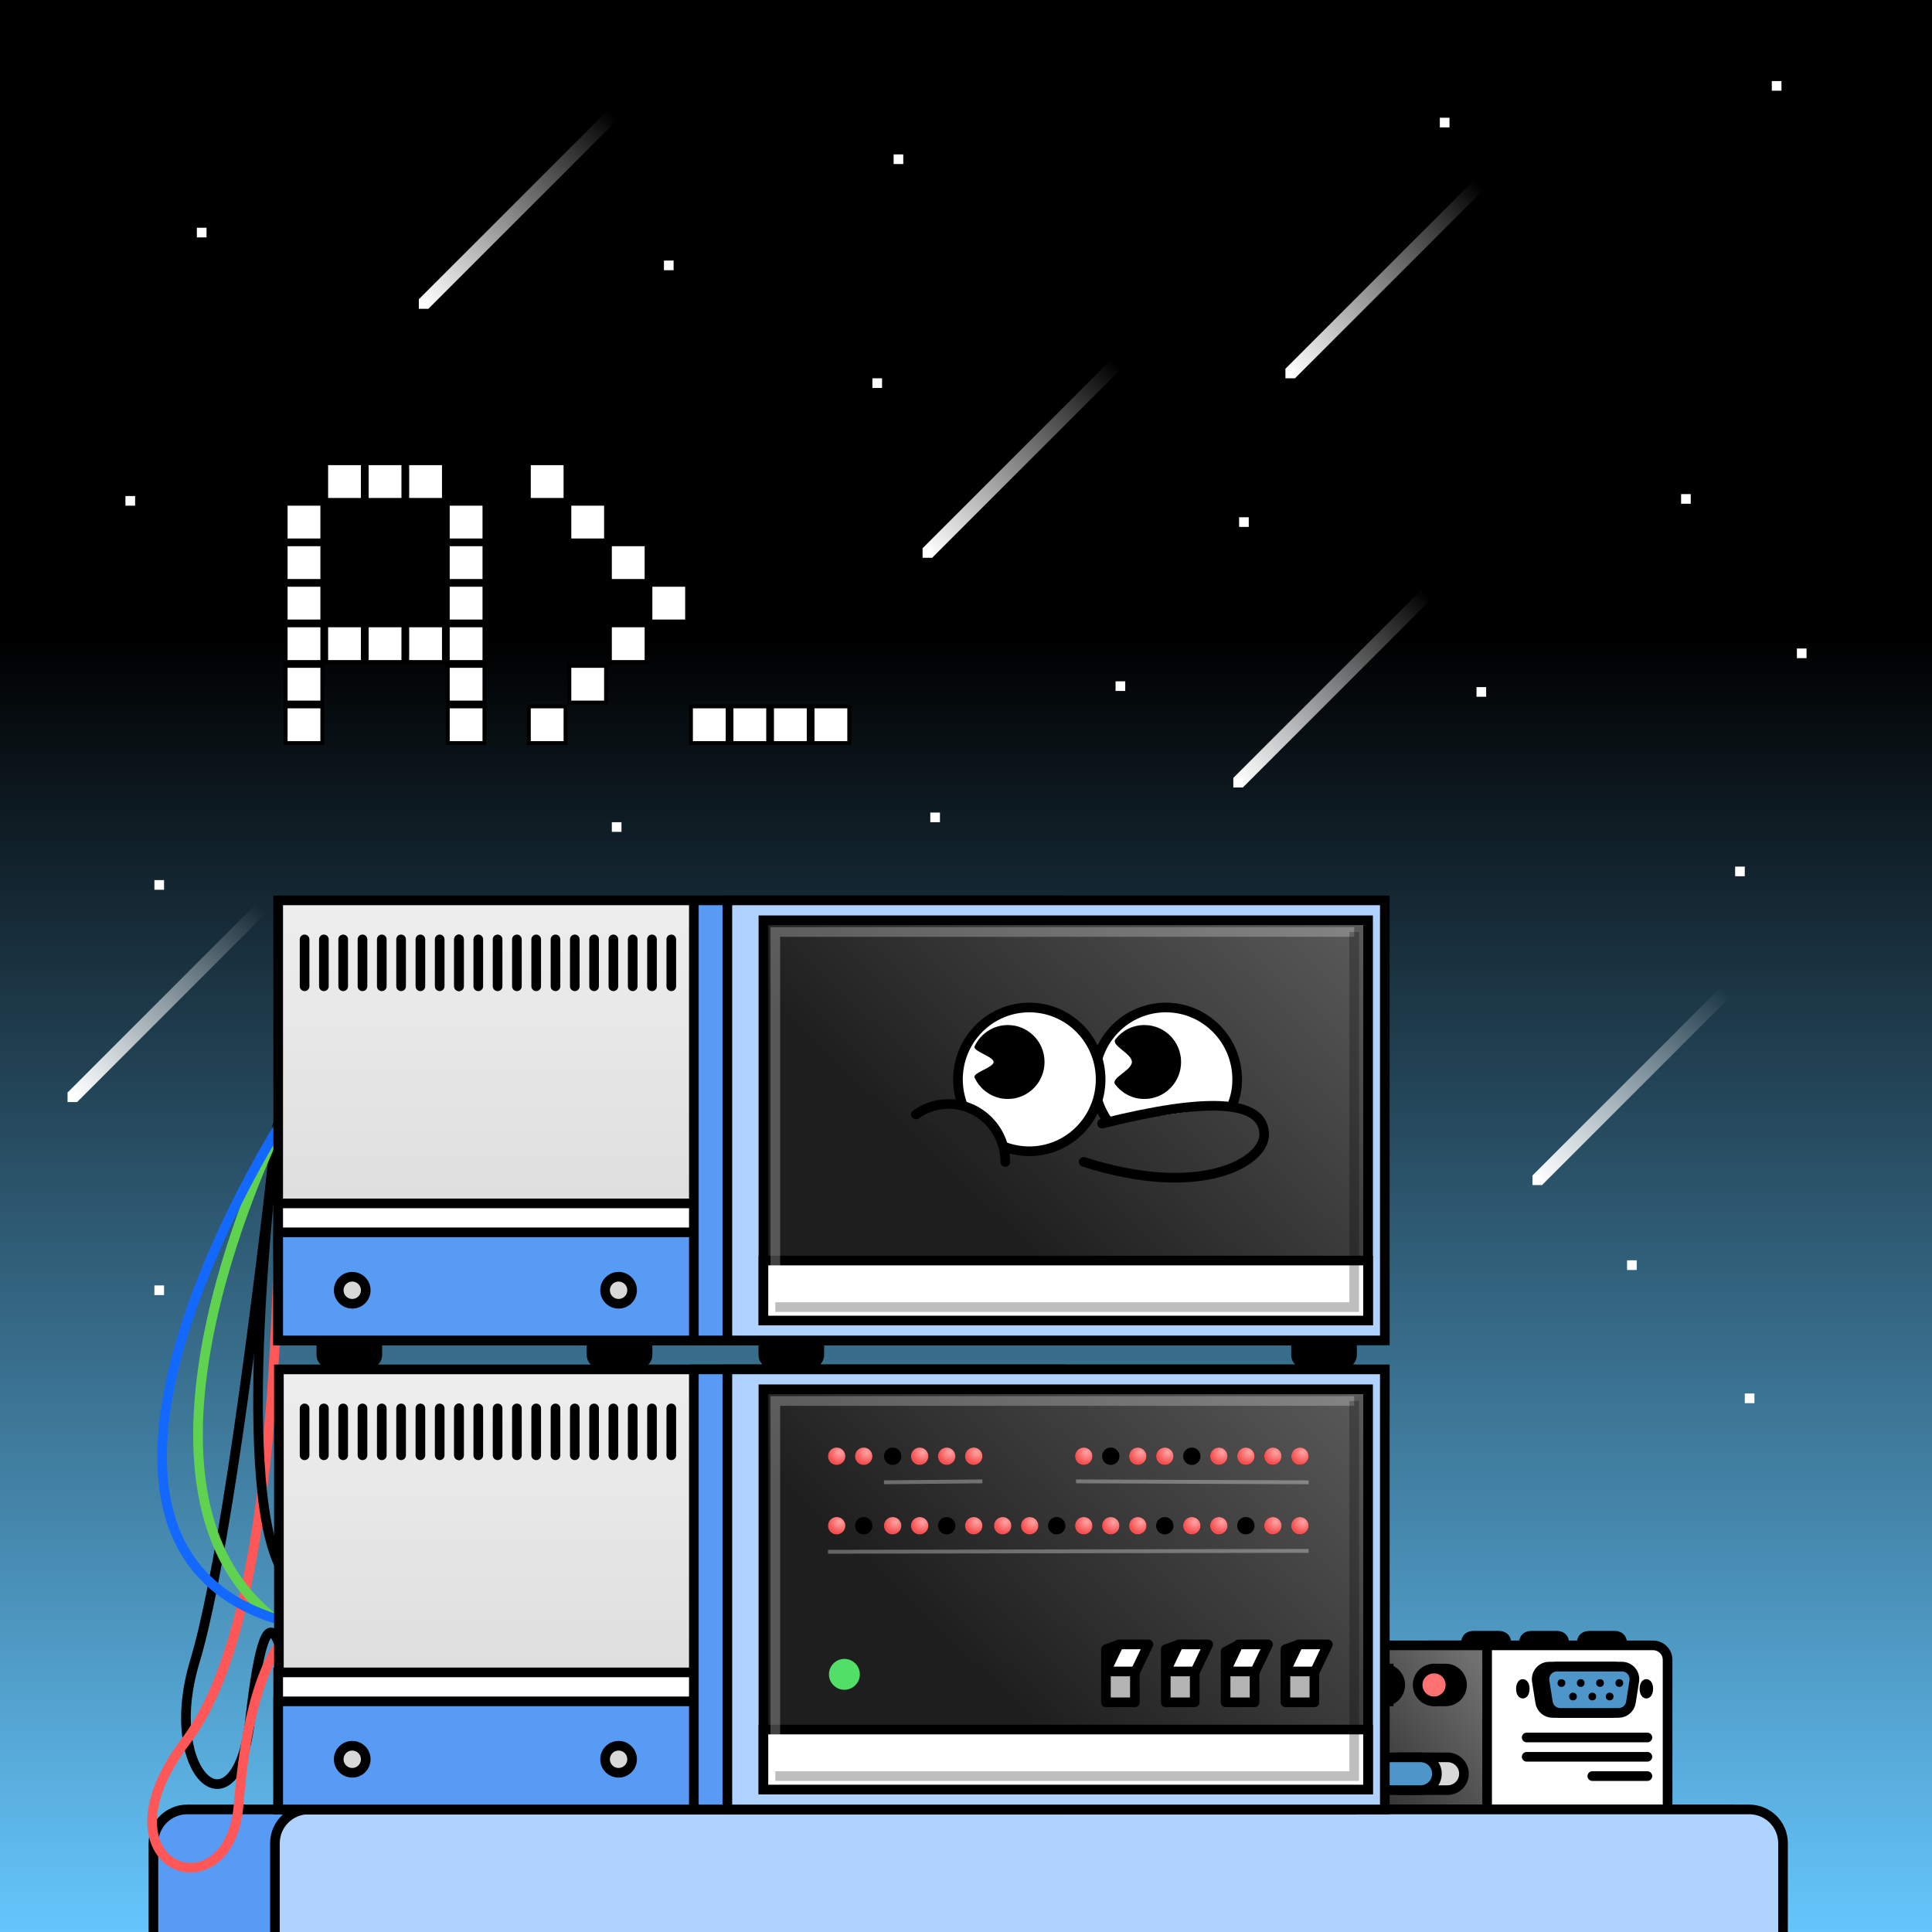 <svg height="1001" viewBox="0 0 1001 1001" width="1001" xmlns="http://www.w3.org/2000/svg" xmlns:xlink="http://www.w3.org/1999/xlink"><defs><filter id="a" height="333.3%" width="333.3%" x="-116.7%" y="-116.7%"><feOffset in="SourceAlpha" result="shadowOffsetOuter1"/><feGaussianBlur in="shadowOffsetOuter1" result="shadowBlurOuter1" stdDeviation="3.5"/><feColorMatrix in="shadowBlurOuter1" result="shadowMatrixOuter1" values="0 0 0 0 1 0 0 0 0 0 0 0 0 0 0 0 0 0 0.595 0"/><feOffset in="SourceAlpha" result="shadowOffsetOuter2"/><feGaussianBlur in="shadowOffsetOuter2" result="shadowBlurOuter2" stdDeviation="3.5"/><feColorMatrix in="shadowBlurOuter2" result="shadowMatrixOuter2" values="0 0 0 0 1 0 0 0 0 0 0 0 0 0 0 0 0 0 0.5 0"/><feMerge><feMergeNode in="shadowMatrixOuter1"/><feMergeNode in="shadowMatrixOuter2"/></feMerge></filter><filter id="b" height="333.3%" width="333.3%" x="-116.7%" y="-116.7%"><feOffset in="SourceAlpha" result="shadowOffsetOuter1"/><feGaussianBlur in="shadowOffsetOuter1" result="shadowBlurOuter1" stdDeviation="3.5"/><feColorMatrix in="shadowBlurOuter1" result="shadowMatrixOuter1" values="0 0 0 0 1 0 0 0 0 0 0 0 0 0 0 0 0 0 0.595 0"/><feOffset in="SourceAlpha" result="shadowOffsetOuter2"/><feGaussianBlur in="shadowOffsetOuter2" result="shadowBlurOuter2" stdDeviation="3.5"/><feColorMatrix in="shadowBlurOuter2" result="shadowMatrixOuter2" values="0 0 0 0 1 0 0 0 0 0 0 0 0 0 0 0 0 0 0.5 0"/><feMerge><feMergeNode in="shadowMatrixOuter1"/><feMergeNode in="shadowMatrixOuter2"/></feMerge></filter><filter id="c" height="333.3%" width="333.3%" x="-116.7%" y="-116.7%"><feOffset in="SourceAlpha" result="shadowOffsetOuter1"/><feGaussianBlur in="shadowOffsetOuter1" result="shadowBlurOuter1" stdDeviation="3.5"/><feColorMatrix in="shadowBlurOuter1" result="shadowMatrixOuter1" values="0 0 0 0 1 0 0 0 0 0 0 0 0 0 0 0 0 0 0.595 0"/><feOffset in="SourceAlpha" result="shadowOffsetOuter2"/><feGaussianBlur in="shadowOffsetOuter2" result="shadowBlurOuter2" stdDeviation="3.5"/><feColorMatrix in="shadowBlurOuter2" result="shadowMatrixOuter2" values="0 0 0 0 1 0 0 0 0 0 0 0 0 0 0 0 0 0 0.5 0"/><feMerge><feMergeNode in="shadowMatrixOuter1"/><feMergeNode in="shadowMatrixOuter2"/></feMerge></filter><filter id="d" height="333.3%" width="333.3%" x="-116.7%" y="-116.7%"><feOffset in="SourceAlpha" result="shadowOffsetOuter1"/><feGaussianBlur in="shadowOffsetOuter1" result="shadowBlurOuter1" stdDeviation="3.5"/><feColorMatrix in="shadowBlurOuter1" result="shadowMatrixOuter1" values="0 0 0 0 1 0 0 0 0 0 0 0 0 0 0 0 0 0 0.595 0"/><feOffset in="SourceAlpha" result="shadowOffsetOuter2"/><feGaussianBlur in="shadowOffsetOuter2" result="shadowBlurOuter2" stdDeviation="3.5"/><feColorMatrix in="shadowBlurOuter2" result="shadowMatrixOuter2" values="0 0 0 0 1 0 0 0 0 0 0 0 0 0 0 0 0 0 0.5 0"/><feMerge><feMergeNode in="shadowMatrixOuter1"/><feMergeNode in="shadowMatrixOuter2"/></feMerge></filter><filter id="e" height="333.3%" width="333.3%" x="-116.7%" y="-116.7%"><feOffset in="SourceAlpha" result="shadowOffsetOuter1"/><feGaussianBlur in="shadowOffsetOuter1" result="shadowBlurOuter1" stdDeviation="3.5"/><feColorMatrix in="shadowBlurOuter1" result="shadowMatrixOuter1" values="0 0 0 0 1 0 0 0 0 0 0 0 0 0 0 0 0 0 0.595 0"/><feOffset in="SourceAlpha" result="shadowOffsetOuter2"/><feGaussianBlur in="shadowOffsetOuter2" result="shadowBlurOuter2" stdDeviation="3.5"/><feColorMatrix in="shadowBlurOuter2" result="shadowMatrixOuter2" values="0 0 0 0 1 0 0 0 0 0 0 0 0 0 0 0 0 0 0.5 0"/><feMerge><feMergeNode in="shadowMatrixOuter1"/><feMergeNode in="shadowMatrixOuter2"/></feMerge></filter><filter id="f" height="333.3%" width="333.3%" x="-116.7%" y="-116.7%"><feOffset in="SourceAlpha" result="shadowOffsetOuter1"/><feGaussianBlur in="shadowOffsetOuter1" result="shadowBlurOuter1" stdDeviation="3.5"/><feColorMatrix in="shadowBlurOuter1" result="shadowMatrixOuter1" values="0 0 0 0 1 0 0 0 0 0 0 0 0 0 0 0 0 0 0.595 0"/><feOffset in="SourceAlpha" result="shadowOffsetOuter2"/><feGaussianBlur in="shadowOffsetOuter2" result="shadowBlurOuter2" stdDeviation="3.5"/><feColorMatrix in="shadowBlurOuter2" result="shadowMatrixOuter2" values="0 0 0 0 1 0 0 0 0 0 0 0 0 0 0 0 0 0 0.5 0"/><feMerge><feMergeNode in="shadowMatrixOuter1"/><feMergeNode in="shadowMatrixOuter2"/></feMerge></filter><filter id="g" height="333.3%" width="333.3%" x="-116.7%" y="-116.7%"><feOffset in="SourceAlpha" result="shadowOffsetOuter1"/><feGaussianBlur in="shadowOffsetOuter1" result="shadowBlurOuter1" stdDeviation="3.5"/><feColorMatrix in="shadowBlurOuter1" result="shadowMatrixOuter1" values="0 0 0 0 1 0 0 0 0 0 0 0 0 0 0 0 0 0 0.595 0"/><feOffset in="SourceAlpha" result="shadowOffsetOuter2"/><feGaussianBlur in="shadowOffsetOuter2" result="shadowBlurOuter2" stdDeviation="3.5"/><feColorMatrix in="shadowBlurOuter2" result="shadowMatrixOuter2" values="0 0 0 0 1 0 0 0 0 0 0 0 0 0 0 0 0 0 0.5 0"/><feMerge><feMergeNode in="shadowMatrixOuter1"/><feMergeNode in="shadowMatrixOuter2"/></feMerge></filter><filter id="h" height="333.3%" width="333.3%" x="-116.7%" y="-116.7%"><feOffset in="SourceAlpha" result="shadowOffsetOuter1"/><feGaussianBlur in="shadowOffsetOuter1" result="shadowBlurOuter1" stdDeviation="3.5"/><feColorMatrix in="shadowBlurOuter1" result="shadowMatrixOuter1" values="0 0 0 0 1 0 0 0 0 0 0 0 0 0 0 0 0 0 0.595 0"/><feOffset in="SourceAlpha" result="shadowOffsetOuter2"/><feGaussianBlur in="shadowOffsetOuter2" result="shadowBlurOuter2" stdDeviation="3.5"/><feColorMatrix in="shadowBlurOuter2" result="shadowMatrixOuter2" values="0 0 0 0 1 0 0 0 0 0 0 0 0 0 0 0 0 0 0.5 0"/><feMerge><feMergeNode in="shadowMatrixOuter1"/><feMergeNode in="shadowMatrixOuter2"/></feMerge></filter><filter id="i" height="333.3%" width="333.3%" x="-116.7%" y="-116.7%"><feOffset in="SourceAlpha" result="shadowOffsetOuter1"/><feGaussianBlur in="shadowOffsetOuter1" result="shadowBlurOuter1" stdDeviation="3.5"/><feColorMatrix in="shadowBlurOuter1" result="shadowMatrixOuter1" values="0 0 0 0 1 0 0 0 0 0 0 0 0 0 0 0 0 0 0.595 0"/><feOffset in="SourceAlpha" result="shadowOffsetOuter2"/><feGaussianBlur in="shadowOffsetOuter2" result="shadowBlurOuter2" stdDeviation="3.5"/><feColorMatrix in="shadowBlurOuter2" result="shadowMatrixOuter2" values="0 0 0 0 1 0 0 0 0 0 0 0 0 0 0 0 0 0 0.5 0"/><feMerge><feMergeNode in="shadowMatrixOuter1"/><feMergeNode in="shadowMatrixOuter2"/></feMerge></filter><filter id="j" height="333.3%" width="333.3%" x="-116.7%" y="-116.7%"><feOffset in="SourceAlpha" result="shadowOffsetOuter1"/><feGaussianBlur in="shadowOffsetOuter1" result="shadowBlurOuter1" stdDeviation="3.5"/><feColorMatrix in="shadowBlurOuter1" result="shadowMatrixOuter1" values="0 0 0 0 1 0 0 0 0 0 0 0 0 0 0 0 0 0 0.595 0"/><feOffset in="SourceAlpha" result="shadowOffsetOuter2"/><feGaussianBlur in="shadowOffsetOuter2" result="shadowBlurOuter2" stdDeviation="3.5"/><feColorMatrix in="shadowBlurOuter2" result="shadowMatrixOuter2" values="0 0 0 0 1 0 0 0 0 0 0 0 0 0 0 0 0 0 0.5 0"/><feMerge><feMergeNode in="shadowMatrixOuter1"/><feMergeNode in="shadowMatrixOuter2"/></feMerge></filter><filter id="k" height="333.3%" width="333.3%" x="-116.7%" y="-116.7%"><feOffset in="SourceAlpha" result="shadowOffsetOuter1"/><feGaussianBlur in="shadowOffsetOuter1" result="shadowBlurOuter1" stdDeviation="3.5"/><feColorMatrix in="shadowBlurOuter1" result="shadowMatrixOuter1" values="0 0 0 0 1 0 0 0 0 0 0 0 0 0 0 0 0 0 0.595 0"/><feOffset in="SourceAlpha" result="shadowOffsetOuter2"/><feGaussianBlur in="shadowOffsetOuter2" result="shadowBlurOuter2" stdDeviation="3.5"/><feColorMatrix in="shadowBlurOuter2" result="shadowMatrixOuter2" values="0 0 0 0 1 0 0 0 0 0 0 0 0 0 0 0 0 0 0.5 0"/><feMerge><feMergeNode in="shadowMatrixOuter1"/><feMergeNode in="shadowMatrixOuter2"/></feMerge></filter><filter id="l" height="333.3%" width="333.3%" x="-116.7%" y="-116.7%"><feOffset in="SourceAlpha" result="shadowOffsetOuter1"/><feGaussianBlur in="shadowOffsetOuter1" result="shadowBlurOuter1" stdDeviation="3.5"/><feColorMatrix in="shadowBlurOuter1" result="shadowMatrixOuter1" values="0 0 0 0 1 0 0 0 0 0 0 0 0 0 0 0 0 0 0.595 0"/><feOffset in="SourceAlpha" result="shadowOffsetOuter2"/><feGaussianBlur in="shadowOffsetOuter2" result="shadowBlurOuter2" stdDeviation="3.5"/><feColorMatrix in="shadowBlurOuter2" result="shadowMatrixOuter2" values="0 0 0 0 1 0 0 0 0 0 0 0 0 0 0 0 0 0 0.5 0"/><feMerge><feMergeNode in="shadowMatrixOuter1"/><feMergeNode in="shadowMatrixOuter2"/></feMerge></filter><filter id="m" height="333.3%" width="333.3%" x="-116.7%" y="-116.7%"><feOffset in="SourceAlpha" result="shadowOffsetOuter1"/><feGaussianBlur in="shadowOffsetOuter1" result="shadowBlurOuter1" stdDeviation="3.5"/><feColorMatrix in="shadowBlurOuter1" result="shadowMatrixOuter1" values="0 0 0 0 1 0 0 0 0 0 0 0 0 0 0 0 0 0 0.595 0"/><feOffset in="SourceAlpha" result="shadowOffsetOuter2"/><feGaussianBlur in="shadowOffsetOuter2" result="shadowBlurOuter2" stdDeviation="3.5"/><feColorMatrix in="shadowBlurOuter2" result="shadowMatrixOuter2" values="0 0 0 0 1 0 0 0 0 0 0 0 0 0 0 0 0 0 0.5 0"/><feMerge><feMergeNode in="shadowMatrixOuter1"/><feMergeNode in="shadowMatrixOuter2"/></feMerge></filter><filter id="n" height="333.3%" width="333.3%" x="-116.7%" y="-116.7%"><feOffset in="SourceAlpha" result="shadowOffsetOuter1"/><feGaussianBlur in="shadowOffsetOuter1" result="shadowBlurOuter1" stdDeviation="3.5"/><feColorMatrix in="shadowBlurOuter1" result="shadowMatrixOuter1" values="0 0 0 0 1 0 0 0 0 0 0 0 0 0 0 0 0 0 0.595 0"/><feOffset in="SourceAlpha" result="shadowOffsetOuter2"/><feGaussianBlur in="shadowOffsetOuter2" result="shadowBlurOuter2" stdDeviation="3.5"/><feColorMatrix in="shadowBlurOuter2" result="shadowMatrixOuter2" values="0 0 0 0 1 0 0 0 0 0 0 0 0 0 0 0 0 0 0.5 0"/><feMerge><feMergeNode in="shadowMatrixOuter1"/><feMergeNode in="shadowMatrixOuter2"/></feMerge></filter><filter id="o" height="333.3%" width="333.3%" x="-116.7%" y="-116.7%"><feOffset in="SourceAlpha" result="shadowOffsetOuter1"/><feGaussianBlur in="shadowOffsetOuter1" result="shadowBlurOuter1" stdDeviation="3.5"/><feColorMatrix in="shadowBlurOuter1" result="shadowMatrixOuter1" values="0 0 0 0 1 0 0 0 0 0 0 0 0 0 0 0 0 0 0.595 0"/><feOffset in="SourceAlpha" result="shadowOffsetOuter2"/><feGaussianBlur in="shadowOffsetOuter2" result="shadowBlurOuter2" stdDeviation="3.5"/><feColorMatrix in="shadowBlurOuter2" result="shadowMatrixOuter2" values="0 0 0 0 1 0 0 0 0 0 0 0 0 0 0 0 0 0 0.5 0"/><feMerge><feMergeNode in="shadowMatrixOuter1"/><feMergeNode in="shadowMatrixOuter2"/></feMerge></filter><filter id="p" height="333.3%" width="333.3%" x="-116.7%" y="-116.7%"><feOffset in="SourceAlpha" result="shadowOffsetOuter1"/><feGaussianBlur in="shadowOffsetOuter1" result="shadowBlurOuter1" stdDeviation="3.5"/><feColorMatrix in="shadowBlurOuter1" result="shadowMatrixOuter1" values="0 0 0 0 1 0 0 0 0 0 0 0 0 0 0 0 0 0 0.595 0"/><feOffset in="SourceAlpha" result="shadowOffsetOuter2"/><feGaussianBlur in="shadowOffsetOuter2" result="shadowBlurOuter2" stdDeviation="3.5"/><feColorMatrix in="shadowBlurOuter2" result="shadowMatrixOuter2" values="0 0 0 0 1 0 0 0 0 0 0 0 0 0 0 0 0 0 0.5 0"/><feMerge><feMergeNode in="shadowMatrixOuter1"/><feMergeNode in="shadowMatrixOuter2"/></feMerge></filter><filter id="q" height="333.3%" width="333.3%" x="-116.7%" y="-116.7%"><feOffset in="SourceAlpha" result="shadowOffsetOuter1"/><feGaussianBlur in="shadowOffsetOuter1" result="shadowBlurOuter1" stdDeviation="3.5"/><feColorMatrix in="shadowBlurOuter1" result="shadowMatrixOuter1" values="0 0 0 0 1 0 0 0 0 0 0 0 0 0 0 0 0 0 0.595 0"/><feOffset in="SourceAlpha" result="shadowOffsetOuter2"/><feGaussianBlur in="shadowOffsetOuter2" result="shadowBlurOuter2" stdDeviation="3.5"/><feColorMatrix in="shadowBlurOuter2" result="shadowMatrixOuter2" values="0 0 0 0 1 0 0 0 0 0 0 0 0 0 0 0 0 0 0.5 0"/><feMerge><feMergeNode in="shadowMatrixOuter1"/><feMergeNode in="shadowMatrixOuter2"/></feMerge></filter><filter id="r" height="333.3%" width="333.3%" x="-116.7%" y="-116.7%"><feOffset in="SourceAlpha" result="shadowOffsetOuter1"/><feGaussianBlur in="shadowOffsetOuter1" result="shadowBlurOuter1" stdDeviation="3.5"/><feColorMatrix in="shadowBlurOuter1" result="shadowMatrixOuter1" values="0 0 0 0 1 0 0 0 0 0 0 0 0 0 0 0 0 0 0.595 0"/><feOffset in="SourceAlpha" result="shadowOffsetOuter2"/><feGaussianBlur in="shadowOffsetOuter2" result="shadowBlurOuter2" stdDeviation="3.5"/><feColorMatrix in="shadowBlurOuter2" result="shadowMatrixOuter2" values="0 0 0 0 1 0 0 0 0 0 0 0 0 0 0 0 0 0 0.5 0"/><feMerge><feMergeNode in="shadowMatrixOuter1"/><feMergeNode in="shadowMatrixOuter2"/></feMerge></filter><filter id="s" height="333.3%" width="333.3%" x="-116.7%" y="-116.7%"><feOffset in="SourceAlpha" result="shadowOffsetOuter1"/><feGaussianBlur in="shadowOffsetOuter1" result="shadowBlurOuter1" stdDeviation="3.5"/><feColorMatrix in="shadowBlurOuter1" result="shadowMatrixOuter1" values="0 0 0 0 1 0 0 0 0 0 0 0 0 0 0 0 0 0 0.595 0"/><feOffset in="SourceAlpha" result="shadowOffsetOuter2"/><feGaussianBlur in="shadowOffsetOuter2" result="shadowBlurOuter2" stdDeviation="3.5"/><feColorMatrix in="shadowBlurOuter2" result="shadowMatrixOuter2" values="0 0 0 0 1 0 0 0 0 0 0 0 0 0 0 0 0 0 0.5 0"/><feMerge><feMergeNode in="shadowMatrixOuter1"/><feMergeNode in="shadowMatrixOuter2"/></feMerge></filter><filter id="t" height="333.3%" width="333.3%" x="-116.7%" y="-116.7%"><feOffset in="SourceAlpha" result="shadowOffsetOuter1"/><feGaussianBlur in="shadowOffsetOuter1" result="shadowBlurOuter1" stdDeviation="3.5"/><feColorMatrix in="shadowBlurOuter1" result="shadowMatrixOuter1" values="0 0 0 0 1 0 0 0 0 0 0 0 0 0 0 0 0 0 0.595 0"/><feOffset in="SourceAlpha" result="shadowOffsetOuter2"/><feGaussianBlur in="shadowOffsetOuter2" result="shadowBlurOuter2" stdDeviation="3.5"/><feColorMatrix in="shadowBlurOuter2" result="shadowMatrixOuter2" values="0 0 0 0 1 0 0 0 0 0 0 0 0 0 0 0 0 0 0.5 0"/><feMerge><feMergeNode in="shadowMatrixOuter1"/><feMergeNode in="shadowMatrixOuter2"/></feMerge></filter><filter id="u" height="333.3%" width="333.3%" x="-116.7%" y="-116.7%"><feOffset in="SourceAlpha" result="shadowOffsetOuter1"/><feGaussianBlur in="shadowOffsetOuter1" result="shadowBlurOuter1" stdDeviation="3.5"/><feColorMatrix in="shadowBlurOuter1" result="shadowMatrixOuter1" values="0 0 0 0 1 0 0 0 0 0 0 0 0 0 0 0 0 0 0.595 0"/><feOffset in="SourceAlpha" result="shadowOffsetOuter2"/><feGaussianBlur in="shadowOffsetOuter2" result="shadowBlurOuter2" stdDeviation="3.5"/><feColorMatrix in="shadowBlurOuter2" result="shadowMatrixOuter2" values="0 0 0 0 1 0 0 0 0 0 0 0 0 0 0 0 0 0 0.5 0"/><feMerge><feMergeNode in="shadowMatrixOuter1"/><feMergeNode in="shadowMatrixOuter2"/></feMerge></filter><filter id="v" height="333.3%" width="333.3%" x="-116.7%" y="-116.7%"><feOffset in="SourceAlpha" result="shadowOffsetOuter1"/><feGaussianBlur in="shadowOffsetOuter1" result="shadowBlurOuter1" stdDeviation="3.5"/><feColorMatrix in="shadowBlurOuter1" result="shadowMatrixOuter1" values="0 0 0 0 1 0 0 0 0 0 0 0 0 0 0 0 0 0 0.595 0"/><feOffset in="SourceAlpha" result="shadowOffsetOuter2"/><feGaussianBlur in="shadowOffsetOuter2" result="shadowBlurOuter2" stdDeviation="3.5"/><feColorMatrix in="shadowBlurOuter2" result="shadowMatrixOuter2" values="0 0 0 0 1 0 0 0 0 0 0 0 0 0 0 0 0 0 0.5 0"/><feMerge><feMergeNode in="shadowMatrixOuter1"/><feMergeNode in="shadowMatrixOuter2"/></feMerge></filter><filter id="w" height="333.3%" width="333.3%" x="-116.7%" y="-116.7%"><feOffset in="SourceAlpha" result="shadowOffsetOuter1"/><feGaussianBlur in="shadowOffsetOuter1" result="shadowBlurOuter1" stdDeviation="3.5"/><feColorMatrix in="shadowBlurOuter1" result="shadowMatrixOuter1" values="0 0 0 0 1 0 0 0 0 0 0 0 0 0 0 0 0 0 0.595 0"/><feOffset in="SourceAlpha" result="shadowOffsetOuter2"/><feGaussianBlur in="shadowOffsetOuter2" result="shadowBlurOuter2" stdDeviation="3.5"/><feColorMatrix in="shadowBlurOuter2" result="shadowMatrixOuter2" values="0 0 0 0 1 0 0 0 0 0 0 0 0 0 0 0 0 0 0.5 0"/><feMerge><feMergeNode in="shadowMatrixOuter1"/><feMergeNode in="shadowMatrixOuter2"/></feMerge></filter><filter id="x" height="333.3%" width="333.3%" x="-116.7%" y="-116.7%"><feOffset in="SourceAlpha" result="shadowOffsetOuter1"/><feGaussianBlur in="shadowOffsetOuter1" result="shadowBlurOuter1" stdDeviation="3.5"/><feColorMatrix in="shadowBlurOuter1" result="shadowMatrixOuter1" values="0 0 0 0 1 0 0 0 0 0 0 0 0 0 0 0 0 0 0.595 0"/><feOffset in="SourceAlpha" result="shadowOffsetOuter2"/><feGaussianBlur in="shadowOffsetOuter2" result="shadowBlurOuter2" stdDeviation="3.5"/><feColorMatrix in="shadowBlurOuter2" result="shadowMatrixOuter2" values="0 0 0 0 1 0 0 0 0 0 0 0 0 0 0 0 0 0 0.5 0"/><feMerge><feMergeNode in="shadowMatrixOuter1"/><feMergeNode in="shadowMatrixOuter2"/></feMerge></filter><filter id="y" height="333.3%" width="333.3%" x="-116.7%" y="-116.7%"><feOffset in="SourceAlpha" result="shadowOffsetOuter1"/><feGaussianBlur in="shadowOffsetOuter1" result="shadowBlurOuter1" stdDeviation="3.5"/><feColorMatrix in="shadowBlurOuter1" result="shadowMatrixOuter1" values="0 0 0 0 1 0 0 0 0 0 0 0 0 0 0 0 0 0 0.595 0"/><feOffset in="SourceAlpha" result="shadowOffsetOuter2"/><feGaussianBlur in="shadowOffsetOuter2" result="shadowBlurOuter2" stdDeviation="3.5"/><feColorMatrix in="shadowBlurOuter2" result="shadowMatrixOuter2" values="0 0 0 0 1 0 0 0 0 0 0 0 0 0 0 0 0 0 0.5 0"/><feMerge><feMergeNode in="shadowMatrixOuter1"/><feMergeNode in="shadowMatrixOuter2"/></feMerge></filter><circle id="z" cx="435.5" cy="754.5" r="4.5"/><circle id="A" cx="449.5" cy="754.5" r="4.5"/><circle id="B" cx="478.5" cy="754.5" r="4.5"/><circle id="C" cx="492.5" cy="754.5" r="4.5"/><circle id="D" cx="506.5" cy="754.5" r="4.5"/><circle id="E" cx="563.5" cy="754.5" r="4.5"/><circle id="F" cx="591.5" cy="754.5" r="4.5"/><circle id="G" cx="605.5" cy="754.5" r="4.5"/><circle id="H" cx="633.5" cy="754.5" r="4.5"/><circle id="I" cx="647.5" cy="754.5" r="4.5"/><circle id="J" cx="661.5" cy="754.5" r="4.5"/><circle id="K" cx="675.5" cy="754.5" r="4.5"/><circle id="L" cx="435.5" cy="790.5" r="4.5"/><circle id="M" cx="464.5" cy="790.5" r="4.5"/><circle id="N" cx="478.5" cy="790.5" r="4.5"/><circle id="O" cx="506.5" cy="790.5" r="4.5"/><circle id="P" cx="521.5" cy="790.5" r="4.5"/><circle id="Q" cx="535.5" cy="790.5" r="4.5"/><circle id="R" cx="563.5" cy="790.5" r="4.5"/><circle id="S" cx="577.5" cy="790.5" r="4.5"/><circle id="T" cx="591.5" cy="790.5" r="4.5"/><circle id="U" cx="619.5" cy="790.5" r="4.5"/><circle id="V" cx="633.5" cy="790.5" r="4.5"/><circle id="W" cx="661.5" cy="790.5" r="4.5"/><circle id="X" cx="675.5" cy="790.5" r="4.5"/><linearGradient id="Y" x1="57.341%" x2="57.341%" y1="32.877%" y2="100%"><stop offset="0"/><stop offset="1" stop-color="#66c8ff"/></linearGradient><linearGradient id="Z" x1="100%" x2="0%" y1="0%" y2="100%"><stop offset="0" stop-color="#fff" stop-opacity="0"/><stop offset="1" stop-color="#fff"/></linearGradient><linearGradient id="aa" x1="104.033%" x2="-17.504%" y1="26.805%" y2="84.104%"><stop offset="0" stop-color="#707070"/><stop offset="1"/></linearGradient><linearGradient id="ab" x1="50%" x2="50%" y1="0%" y2="100%"><stop offset="0" stop-color="#eee"/><stop offset="1" stop-color="#d8d8d8"/></linearGradient><linearGradient id="ac" x1="133.322%" x2="26.778%" y1="-15.282%" y2="58.794%"><stop offset="0" stop-color="#727272"/><stop offset="1" stop-color="#1e1e1e"/></linearGradient><radialGradient id="ad" cx="66.303%" cy="28.511%" r="63.669%"><stop offset="0" stop-color="#ffa5a5"/><stop offset="1" stop-color="#f55050"/></radialGradient></defs><g fill="none" fill-rule="evenodd" transform="translate(-2)"><path d="m0 0h1007.999v1008h-1007.999z" fill="url(#Y)"/><g fill="#fff"><path d="m104 118h5v5h-5z"/><path d="m219 155h5v5h-5z"/><path d="m454 196h5v5h-5z"/><path d="m346 135h5v5h-5z"/><path d="m37 566h5v5h-5z"/><path d="m82 666h5v5h-5z"/><path d="m644 268h5v5h-5z"/><path d="m580 353h5v5h-5z"/><path d="m484 421h5v5h-5z"/><path d="m845 653h5v5h-5z"/><path d="m319 426h5v5h-5z"/><path d="m82 456h5v5h-5z"/><path d="m67 257h5v5h-5z"/><path d="m480 284h5v5h-5z"/><path d="m668 191h5v5h-5z"/><path d="m465 80h5v5h-5z"/><path d="m920 42h5v5h-5z"/><path d="m901 449h5v5h-5z"/><path d="m933 336h5v5h-5z"/><path d="m767 356h5v5h-5z"/><path d="m641 403h5v5h-5z"/><path d="m796 609h5v5h-5z"/><path d="m906 722h5v5h-5z"/><path d="m873 256h5v5h-5z"/><path d="m748 61h5v5h-5z"/></g><path d="m482.5 286.5 97.975-97.975" stroke="url(#Z)" stroke-width="7"/><path d="m670.5 193.5 97.975-97.975" stroke="url(#Z)" stroke-width="7"/><path d="m643.5 405.5 97.975-97.975" stroke="url(#Z)" stroke-width="7"/><path d="m798.5 611.5 97.975-97.975" stroke="url(#Z)" stroke-width="7"/><path d="m39.5 568.5 97.975-97.975" stroke="url(#Z)" stroke-width="7"/><path d="m221.5 157.5 97.975-97.975" stroke="url(#Z)" stroke-width="7"/><g transform="translate(493.998 845)"><path d="m-2.5 8.531c10.745.371 22.6 4.238 35.432 11.697 7.129 4.144 13.231 8.409 19.369 13.364l1.356 1.106 1.994 1.679 4.137 3.547 7.011 6.046.635.537c8.622 7.146 15.53 10.85 25.899 13.018l1.015.204.5.095 1.047.188c.518.089 1.044.175 1.578.256l1.107.161c.916.128 1.856.244 2.818.349l1.183.122 1.207.111c.603.052 1.214.1 1.835.143l1.271.083 1.296.071c.213.011.428.021.643.031l1.342.054c.444.016.893.03 1.346.042l1.395.031c.23.004.46.008.692.011l1.431.014 1.454.002c.245-.001.491-.002.728-.003l1.507-.015c.504-.007 1.013-.016 1.517-.027l1.565-.039 1.586-.051 1.616-.063 1.646-.074 1.677-.086 1.708-.098 1.74-.11 1.772-.122c.298-.021.597-.043.891-.065l1.827-.141 1.853-.153 1.886-.165 1.92-.177 1.954-.189 1.988-.202 2.023-.214 4.441-.489 1.533 9.911-4.722.52c-.352.038-.703.075-1.058.113l-2.074.215-2.046.203-2.013.19-1.98.177-1.948.165-1.916.152c-.317.024-.632.048-.953.072l-1.862.133-1.838.121-1.807.108-1.777.096-1.747.083-1.718.07-1.689.058c-.279.009-.557.017-.843.025l-1.638.039-1.619.027c-.268.003-.534.006-.808.009l-1.565.008c-.525 0-1.044-.001-1.56-.005l-1.514-.017c-.76-.012-1.509-.028-2.249-.049l-1.449-.048c-.728-.027-1.447-.059-2.155-.096l-1.386-.078c-.235-.014-.47-.03-.703-.045l-1.356-.097-1.339-.11-1.316-.123-1.286-.135c-.219-.024-.436-.049-.653-.074l-1.253-.153-1.239-.166-1.209-.178c-1.616-.248-3.172-.529-4.673-.842-12.141-2.537-20.433-6.863-30.214-14.875l-.912-.757-10.347-8.909-2.162-1.839-1.27-1.058c-6.031-4.935-11.939-9.11-18.908-13.16-10.936-6.356-20.761-9.776-29.602-10.158z" fill="#000" fill-rule="nonzero" stroke="#000" stroke-width="5"/><path d="m364.502 7.5c2.071 0 3.946.839 5.303 2.197 1.357 1.357 2.197 3.232 2.197 5.303v77.5h-121.5v-85z" fill="#fff" stroke="#000" stroke-width="5"/><path d="m344.321 18.5c1.795 0 3.42.728 4.596 1.904 1.176 1.176 1.904 2.801 1.904 4.596 0 .339-.027.678-.08 1.014l-1.737 11c-.249 1.58-1.055 2.951-2.198 3.928-1.143.977-2.623 1.558-4.223 1.558h-30.164c-1.599 0-3.08-.582-4.223-1.558-1.143-.977-1.948-2.348-2.198-3.928l-1.737-11c-.28-1.773.185-3.492 1.164-4.837.978-1.345 2.47-2.317 4.243-2.597.335-.053.674-.08 1.014-.08z" fill="#4e95ca" stroke="#000" stroke-linejoin="round" stroke-width="5"/><path d="m348.321 18.5c1.795 0 3.42.728 4.596 1.904 1.176 1.176 1.904 2.801 1.904 4.596 0 .339-.027.678-.08 1.014l-1.737 11c-.249 1.58-1.055 2.951-2.198 3.928-1.143.977-2.623 1.558-4.223 1.558h-30.164c-1.599 0-3.08-.582-4.223-1.558-1.143-.977-1.948-2.348-2.198-3.928l-1.737-11c-.28-1.773.185-3.492 1.164-4.837.978-1.345 2.47-2.317 4.243-2.597.335-.053.674-.08 1.014-.08z" fill="#4e95ca" stroke="#000" stroke-linejoin="round" stroke-width="5"/><circle cx="317.002" cy="27" fill="#000" r="2"/><circle cx="323.002" cy="34" fill="#000" r="2"/><circle cx="333.002" cy="34" fill="#000" r="2"/><circle cx="342.002" cy="34" fill="#000" r="2"/><circle cx="327.002" cy="27" fill="#000" r="2"/><circle cx="337.002" cy="27" fill="#000" r="2"/><circle cx="347.002" cy="27" fill="#000" r="2"/><ellipse cx="297.002" cy="30" fill="#d8d8d8" rx="1" ry="2.5" stroke="#000" stroke-width="5"/><ellipse cx="361.002" cy="30" fill="#d8d8d8" rx="1" ry="2.5" stroke="#000" stroke-width="5"/><path d="m278.502 7.5v85h-129v-77.5c0-2.071.839-3.946 2.197-5.303 1.357-1.357 3.232-2.197 5.303-2.197z" fill="url(#aa)" stroke="#000" stroke-width="5"/><path d="m271.756 0h12.491c1.55 0 2.707.278 3.685.801.978.523 1.745 1.29 2.268 2.268.523.978.801 2.135.801 3.685v.245h-26v-.245c0-1.55.278-2.707.801-3.685.523-.978 1.29-1.745 2.268-2.268.978-.523 2.135-.801 3.685-.801zm30 0h12.491c1.55 0 2.707.278 3.685.801.978.523 1.745 1.29 2.268 2.268.523.978.801 2.135.801 3.685v.245h-26v-.245c0-1.55.278-2.707.801-3.685.523-.978 1.29-1.745 2.268-2.268.978-.523 2.135-.801 3.685-.801zm30 0h12.491c1.55 0 2.707.278 3.685.801.978.523 1.745 1.29 2.268 2.268.523.978.801 2.135.801 3.685v.245h-26v-.245c0-1.55.278-2.707.801-3.685.523-.978 1.29-1.745 2.268-2.268.978-.523 2.135-.801 3.685-.801z" fill="#000"/><g stroke="#000" stroke-width="5"><path d="m199.002 65.5c2.347 0 4.472.951 6.01 2.49 1.538 1.538 2.49 3.663 2.49 6.01s-.951 4.472-2.49 6.01c-1.538 1.538-3.663 2.49-6.01 2.49h-23.5v-17z" fill="#d8d8d8"/><path d="m161.502 65.5h32v17h-32z" fill="#4e95ca"/><path d="m258.002 65.5c2.347 0 4.472.951 6.01 2.49 1.538 1.538 2.49 3.663 2.49 6.01s-.951 4.472-2.49 6.01c-1.538 1.538-3.663 2.49-6.01 2.49h-23.5v-17z" fill="#d8d8d8"/><path d="m244.002 65.5c2.347 0 4.472.951 6.01 2.49 1.538 1.538 2.49 3.663 2.49 6.01s-.951 4.472-2.49 6.01c-1.538 1.538-3.663 2.49-6.01 2.49h-15c-2.347 0-4.472-.951-6.01-2.49-1.538-1.538-2.49-3.663-2.49-6.01s.951-4.472 2.49-6.01c1.538-1.538 3.663-2.49 6.01-2.49z" fill="#4e95ca"/><path d="m257.002 19.5c2.347 0 4.472.951 6.01 2.49 1.538 1.538 2.49 3.663 2.49 6.01s-.951 4.472-2.49 6.01c-1.538 1.538-3.663 2.49-6.01 2.49h-4.5v-17z" fill="#000"/><path d="m251.002 19.5c2.347 0 4.472.951 6.01 2.49 1.538 1.538 2.49 3.663 2.49 6.01s-.951 4.472-2.49 6.01c-1.538 1.538-3.663 2.49-6.01 2.49-2.347 0-4.472-.951-6.01-2.49-1.538-1.538-2.49-3.663-2.49-6.01s.951-4.472 2.49-6.01c1.538-1.538 3.663-2.49 6.01-2.49z" fill="#ff7070"/><path d="m225.002 19.5c2.347 0 4.472.951 6.01 2.49 1.538 1.538 2.49 3.663 2.49 6.01s-.951 4.472-2.49 6.01c-1.538 1.538-3.663 2.49-6.01 2.49h-4.5v-17z" fill="#000"/><path d="m210.502 19.5h17v17h-17z" fill="#ff7070"/><path d="m299.002 55.223h62.54" stroke-linecap="round"/><path d="m299.002 65.223h62.54" stroke-linecap="round"/><path d="m333.002 75.223h28.54" stroke-linecap="round"/></g></g><g stroke="#000" stroke-width="5" transform="translate(79 935)"><path d="m819.314 2.5c4.832 0 9.207 1.959 12.374 5.126 3.167 3.167 5.126 7.542 5.126 12.374v49.328h-834.314v-49.328c0-4.832 1.959-9.207 5.126-12.374 3.167-3.167 7.542-5.126 12.374-5.126z" fill="#589bf4"/><path d="m829.314 2.5c4.832 0 9.207 1.959 12.374 5.126 3.167 3.167 5.126 7.542 5.126 12.374v49.328h-781.37v-49.328c0-4.832 1.959-9.207 5.126-12.374 3.167-3.167 7.542-5.126 12.374-5.126z" fill="#afd2ff"/></g><g fill="#fff" stroke="#000" stroke-width="2"><path d="m171 240h19v19h-19z"/><path d="m192 240h19v19h-19z"/><path d="m213 240h19v19h-19z"/><path d="m234 261h19v19h-19z"/><path d="m234 282h19v19h-19z"/><path d="m234 303h19v19h-19z"/><path d="m234 324h19v19h-19z"/><path d="m234 345h19v19h-19z"/><path d="m150 261h19v19h-19z"/><path d="m150 282h19v19h-19z"/><path d="m150 303h19v19h-19z"/><path d="m150 324h19v19h-19z"/><path d="m150 345h19v19h-19z"/><path d="m150 366h19v19h-19z"/><path d="m234 366h19v19h-19z"/><path d="m171 324h19v19h-19z"/><path d="m192 324h19v19h-19z"/><path d="m213 324h19v19h-19z"/><path d="m276 240h19v19h-19z"/><path d="m297 261h19v19h-19z"/><path d="m318 282h19v19h-19z"/><path d="m339 303h19v19h-19z"/><path d="m360 366h19v19h-19z"/><path d="m381 366h19v19h-19z"/><path d="m402 366h19v19h-19z"/><path d="m423 366h19v19h-19z"/><path d="m318 324h19v19h-19z"/><path d="m297 345h19v19h-19z"/><path d="m276 366h19v19h-19z"/></g><path d="m145.673 583.343c-16.653 145.623-30.912 238.175-42.775 277.657-17.795 59.223 21.805 92 28.686 30 4.587-41.333 9.629-54.333 15.126-39" stroke="#000" stroke-linecap="round" stroke-width="5"/><path d="m146.71 583.378c1.166 168.415-14.957 274.622-48.368 318.622-50.116 66 22.649 91.505 27.305 33 3.104-39.004 10.125-66.67 21.063-83" stroke="#ff5757" stroke-linecap="round" stroke-width="5"/><path d="m144 596.388s-20.391 166.612 2.71 214.612" stroke="#000" stroke-linecap="round" stroke-width="5"/><path d="m146.71 583.378s-92.735 184.622-3.02 255.009" stroke="#5fd350" stroke-linecap="round" stroke-width="5"/><path d="m146.71 583.378s-134.598 211.622-3.02 255.009" stroke="#1369ff" stroke-linecap="round" stroke-width="5"/><path d="m551.5 709.5v228h-405v-228z" fill="url(#ab)" stroke="#000" stroke-width="5"/><path d="m702.138 866.5v71h-556v-71z" fill="#fff" stroke="#000" stroke-width="5"/><path d="m702.138 881.5v56h-556v-56z" fill="#589bf4" stroke="#000" stroke-width="5"/><path d="m702.138 709.5v228h-340.638v-228z" fill="#589bf4" stroke="#000" stroke-width="5"/><path d="m719.5 709.5v228h-340.638v-228z" fill="#afd2ff" stroke="#000" stroke-width="5"/><path d="m710.819 719.81v207.381h-313.276v-207.381z" fill="url(#ac)" stroke="#000" stroke-width="5"/><path d="m710.819 896.106v31.084h-313.276v-31.084z" fill="#fff" stroke="#000" stroke-width="5"/><g stroke="#000" stroke-linecap="round" stroke-width="5"><path d="m159.811 729.72v24.288"/><path d="m169.811 729.72v24.288"/><path d="m179.811 729.72v24.288"/><path d="m189.811 729.72v24.288"/><path d="m199.811 729.72v24.288"/><path d="m209.811 729.72v24.288"/><path d="m219.811 729.72v24.288"/><path d="m229.811 729.72v24.288"/><path d="m239.811 729.72v24.288"/><path d="m239.811 729.72v24.288"/><path d="m249.811 729.72v24.288"/><path d="m259.811 729.72v24.288"/><path d="m269.811 729.72v24.288"/><path d="m279.811 729.72v24.288"/><path d="m289.811 729.72v24.288"/><path d="m299.811 729.72v24.288"/><path d="m309.811 729.72v24.288"/><path d="m319.811 729.72v24.288"/><path d="m329.811 729.72v24.288"/><path d="m339.811 729.72v24.288"/><path d="m349.811 729.72v24.288"/></g><circle cx="184.5" cy="911.5" fill="#d8d8d8" r="7" stroke="#000" stroke-width="5"/><circle cx="322.5" cy="911.5" fill="#d8d8d8" r="7" stroke="#000" stroke-width="5"/><path d="m551.5 466.5v228h-405.362v-228z" fill="url(#ab)" stroke="#000" stroke-width="5"/><g stroke="#000" stroke-linecap="round" stroke-width="5"><path d="m159.811 486.72v24.288"/><path d="m169.811 486.72v24.288"/><path d="m179.811 486.72v24.288"/><path d="m189.811 486.72v24.288"/><path d="m199.811 486.72v24.288"/><path d="m209.811 486.72v24.288"/><path d="m219.811 486.72v24.288"/><path d="m229.811 486.72v24.288"/><path d="m239.811 486.72v24.288"/><path d="m239.811 486.72v24.288"/><path d="m249.811 486.72v24.288"/><path d="m259.811 486.72v24.288"/><path d="m269.811 486.72v24.288"/><path d="m279.811 486.72v24.288"/><path d="m289.811 486.72v24.288"/><path d="m299.811 486.72v24.288"/><path d="m309.811 486.72v24.288"/><path d="m319.811 486.72v24.288"/><path d="m329.811 486.72v24.288"/><path d="m339.811 486.72v24.288"/><path d="m349.811 486.72v24.288"/></g><path d="m166 693h34v9c0 3.866-3.134 7-7 7h-20c-3.866 0-7-3.134-7-7zm140 0h34v9c0 3.866-3.134 7-7 7h-20c-3.866 0-7-3.134-7-7zm89 0h34v9c0 3.866-3.134 7-7 7h-20c-3.866 0-7-3.134-7-7zm276 0h34v9c0 3.866-3.134 7-7 7h-20c-3.866 0-7-3.134-7-7z" fill="#000"/><path d="m702.138 623.5v71h-556v-71z" fill="#fff" stroke="#000" stroke-width="5"/><path d="m702.138 638.5v56h-556v-56z" fill="#589bf4" stroke="#000" stroke-width="5"/><path d="m361.5 466.5h340.638v228h-340.638z" fill="#589bf4" stroke="#000" stroke-width="5"/><path d="m719.5 466.5v228h-340.638v-228z" fill="#afd2ff" stroke="#000" stroke-width="5"/><path d="m710.819 476.81v207.381h-313.276v-207.381z" fill="url(#ac)" stroke="#000" stroke-width="5"/><circle cx="184.5" cy="668.5" fill="#d8d8d8" r="7" stroke="#000" stroke-width="5"/><circle cx="322.5" cy="668.5" fill="#d8d8d8" r="7" stroke="#000" stroke-width="5"/><use fill="#000" filter="url(#a)" xlink:href="#z"/><use fill="url(#ad)" xlink:href="#z"/><circle cx="439.5" cy="867.5" fill="#51df68" r="8"/><use fill="#000" filter="url(#b)" xlink:href="#A"/><use fill="url(#ad)" xlink:href="#A"/><circle cx="464.5" cy="754.5" fill="#000" r="4.5"/><use fill="#000" filter="url(#c)" xlink:href="#B"/><use fill="url(#ad)" xlink:href="#B"/><use fill="#000" filter="url(#d)" xlink:href="#C"/><use fill="url(#ad)" xlink:href="#C"/><use fill="#000" filter="url(#e)" xlink:href="#D"/><use fill="url(#ad)" xlink:href="#D"/><use fill="#000" filter="url(#f)" xlink:href="#E"/><use fill="url(#ad)" xlink:href="#E"/><circle cx="577.5" cy="754.5" fill="#000" r="4.5"/><use fill="#000" filter="url(#g)" xlink:href="#F"/><use fill="url(#ad)" xlink:href="#F"/><use fill="#000" filter="url(#h)" xlink:href="#G"/><use fill="url(#ad)" xlink:href="#G"/><circle cx="619.5" cy="754.5" fill="#000" r="4.5"/><use fill="#000" filter="url(#i)" xlink:href="#H"/><use fill="url(#ad)" xlink:href="#H"/><use fill="#000" filter="url(#j)" xlink:href="#I"/><use fill="url(#ad)" xlink:href="#I"/><use fill="#000" filter="url(#k)" xlink:href="#J"/><use fill="url(#ad)" xlink:href="#J"/><use fill="#000" filter="url(#l)" xlink:href="#K"/><use fill="url(#ad)" xlink:href="#K"/><use fill="#000" filter="url(#m)" xlink:href="#L"/><use fill="url(#ad)" xlink:href="#L"/><circle cx="449.5" cy="790.5" fill="#000" r="4.5"/><use fill="#000" filter="url(#n)" xlink:href="#M"/><use fill="url(#ad)" xlink:href="#M"/><use fill="#000" filter="url(#o)" xlink:href="#N"/><use fill="url(#ad)" xlink:href="#N"/><circle cx="492.5" cy="790.5" fill="#000" r="4.5"/><use fill="#000" filter="url(#p)" xlink:href="#O"/><use fill="url(#ad)" xlink:href="#O"/><use fill="#000" filter="url(#q)" xlink:href="#P"/><use fill="url(#ad)" xlink:href="#P"/><use fill="#000" filter="url(#r)" xlink:href="#Q"/><use fill="url(#ad)" xlink:href="#Q"/><circle cx="549.5" cy="790.5" fill="#000" r="4.5"/><use fill="#000" filter="url(#s)" xlink:href="#R"/><use fill="url(#ad)" xlink:href="#R"/><use fill="#000" filter="url(#t)" xlink:href="#S"/><use fill="url(#ad)" xlink:href="#S"/><use fill="#000" filter="url(#u)" xlink:href="#T"/><use fill="url(#ad)" xlink:href="#T"/><circle cx="605.5" cy="790.5" fill="#000" r="4.5"/><use fill="#000" filter="url(#v)" xlink:href="#U"/><use fill="url(#ad)" xlink:href="#U"/><use fill="#000" filter="url(#w)" xlink:href="#V"/><use fill="url(#ad)" xlink:href="#V"/><circle cx="647.5" cy="790.5" fill="#000" r="4.5"/><use fill="#000" filter="url(#x)" xlink:href="#W"/><use fill="url(#ad)" xlink:href="#W"/><use fill="#000" filter="url(#y)" xlink:href="#X"/><use fill="url(#ad)" xlink:href="#X"/><path d="m460 768 51-.472" opacity=".317" stroke="#fff" stroke-width="2"/><path d="m431 804 249-.472" opacity=".317" stroke="#fff" stroke-width="2"/><path d="m559.5 767.528 120.5.472" opacity=".317" stroke="#fff" stroke-width="2"/><g transform="translate(476.539 522)"><path d="m163.752 50.93c1.81-4.394 2.709-8.633 2.709-13.687 0-20.569-16.547-37.244-36.958-37.244-20.411 0-36.958 16.675-36.958 37.244 0 8.407 2.764 16.163 7.426 22.396" fill="#fff" stroke="#000" stroke-width="5"/><path d="m58.756 74.487c20.411 0 36.958-16.675 36.958-37.244 0-20.569-16.547-37.244-36.958-37.244-20.411 0-36.958 16.675-36.958 37.244 0 20.569 16.547 37.244 36.958 37.244z" fill="#fff" stroke="#000" stroke-width="5"/><path d="m118.392 47.397c10.497 0 19.007-8.575 19.007-19.154 0-10.578-8.51-19.154-19.007-19.154-6.085 0-11.501 2.881-14.98 7.364-2.523 3.251 8.503 7.343 8.503 11.79 0 4.324-11.108 8.313-8.71 11.519 3.469 4.637 8.981 7.635 15.187 7.635zm-70.748 0c10.497 0 19.007-8.575 19.007-19.154 0-10.578-8.51-19.154-19.007-19.154-7.631 0-14.211 4.532-17.236 11.07-1.136 2.456 9.845 5.195 9.845 8.084 0 2.866-10.991 5.585-9.871 8.026 3.013 6.57 9.609 11.128 17.263 11.128z" fill="#000"/><path d="m46.308 80c0-16.569-13.178-30-29.433-30-6.278 0-12.097 2.004-16.875 5.418" fill="#232323" stroke="#000" stroke-linecap="round" stroke-width="5"/></g><path d="m703.638 725.875h-299.931v194.348" stroke="#fff" stroke-opacity=".257" stroke-width="5"/><path d="m703.638 725.875h-299.931v194.348" stroke="#000" stroke-opacity=".257" stroke-width="5" transform="matrix(-1 0 0 -1 1107.344 1646.098)"/><path d="m710.819 653.106v31.084h-313.276v-31.084z" fill="#fff" stroke="#000" stroke-width="5"/><path d="m703.638 482.875h-299.931v194.348" stroke="#fff" stroke-opacity=".257" stroke-width="5"/><path d="m703.638 482.875h-299.931v194.348" stroke="#000" stroke-opacity=".257" stroke-width="5" transform="matrix(-1 0 0 -1 1107.344 1160.098)"/><g stroke="#000" stroke-linejoin="round" stroke-width="5" transform="translate(668 852)"><path d="m15 30h-15v-16h15z" fill="#b4b4b4"/><path d="m15.306 14h-15.306l6.694-14h15.306z" fill="#fff"/><path d="m7 0-7 2.494v10.506"/></g><g stroke="#000" stroke-linejoin="round" stroke-width="5" transform="translate(636.707 852)"><path d="m15.293 30h-15v-16h15z" fill="#b4b4b4"/><path d="m15.6 14h-15.307l6.694-14h15.306z" fill="#fff"/><path d="m7.293 0-7 3.748v9.252"/></g><g stroke="#000" stroke-linejoin="round" stroke-width="5" transform="translate(574.745 852)"><path d="m15.255 30h-15v-16h15z" fill="#b4b4b4"/><path d="m15.561 14h-15.306l6.693-14h15.307z" fill="#fff"/><path d="m7.255 0-7 2.494v10.506"/></g><g stroke="#000" stroke-linejoin="round" stroke-width="5" transform="translate(605.986 852)"><path d="m15.014 30h-15v-16h15z" fill="#b4b4b4"/><path d="m15.321 14h-15.307l6.694-14h15.306z" fill="#fff"/><path d="m7.014 0-7 2.494v10.506"/></g><path d="m573 582.153c55.333-13.847 83.333-12.102 84 5.234.568 14.781-33 34.02-93.5 14.612" stroke="#000" stroke-linecap="round" stroke-width="5"/></g></svg>
